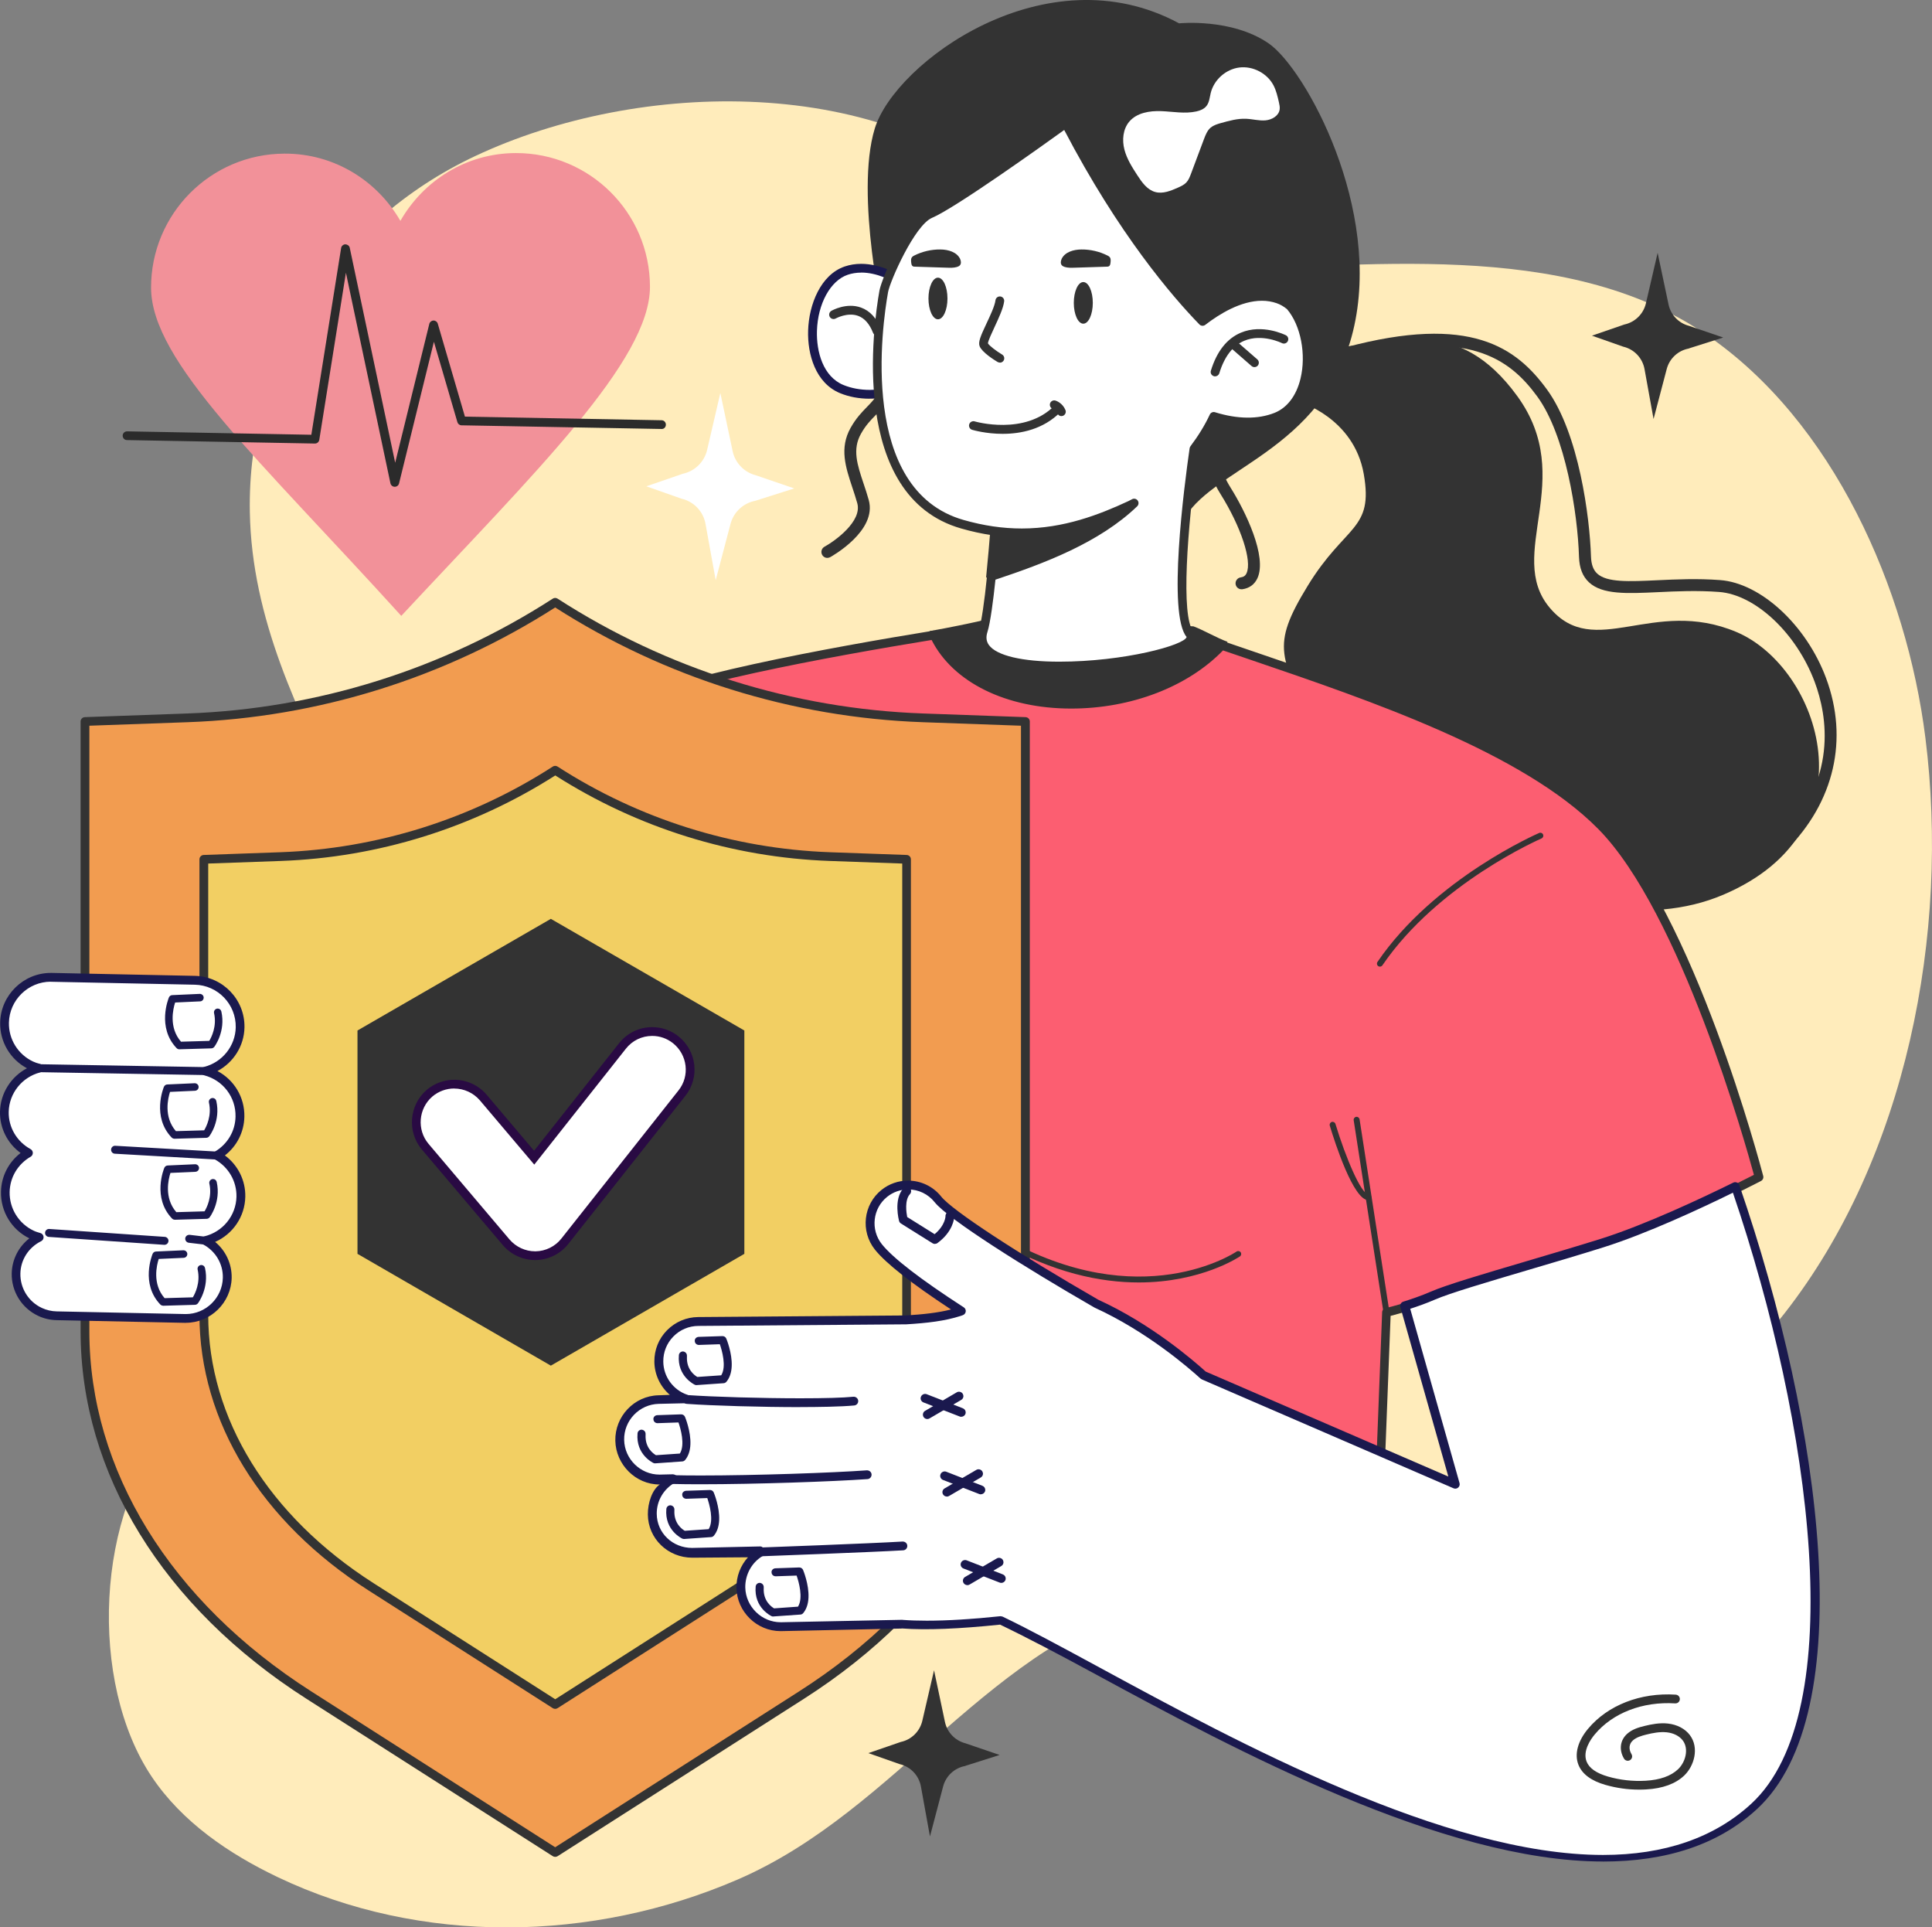 <?xml version="1.0" encoding="UTF-8"?>
<svg id="_레이어_2" data-name="레이어 2" xmlns="http://www.w3.org/2000/svg" viewBox="0 0 374.2 373.22">
  <rect x="0" y="0" width="374.2" height="373.22" fill="#808080" stroke="none"/>
  <defs>
    <style>
      .cls-1 {
        fill: #f2cf63;
      }

      .cls-1, .cls-2, .cls-3, .cls-4, .cls-5, .cls-6, .cls-7, .cls-8, .cls-9, .cls-10 {
        stroke-width: 0px;
      }

      .cls-2 {
        fill: #2b2b2b;
      }

      .cls-3 {
        fill: #333;
      }

      .cls-4 {
        fill: #290a43;
      }

      .cls-5 {
        fill: #fff;
      }

      .cls-6 {
        fill: #f29c50;
      }

      .cls-7 {
        fill: #1a194e;
      }

      .cls-8 {
        fill: #ffecbb;
      }

      .cls-9 {
        fill: #fc5e71;
      }

      .cls-10 {
        fill: #f29199;
      }
    </style>
  </defs>
  <g id="_迹_1" data-name="卵迹_1">
    <g>
      <path class="cls-8" d="m36.19,273.25c-.99.85-1.93,1.76-2.82,2.75-14.96,16.59-16.22,49.83-3.97,68.07,5.86,8.73,14.89,14.89,24.38,19.42,27.74,13.24,61.04,12.58,89.05.49,31.29-13.51,48.68-46.14,82.85-54.63,10.47-2.6,21.39-2.63,32.09-3.96,34.6-4.31,66.48-23.76,87.86-51.06,23.63-30.18,32.05-73.6,27.29-111.46-3.62-28.79-17.76-61.29-42.54-78.14-27.46-18.67-66.43-12.95-97.76-12.35-15.55.3-23.69-2.61-34.56-12.88-26.74-25.28-74.29-24.19-106-9.29-27.02,12.69-44.24,39.12-43.67,69.02.79,41.47,35.92,71.52,34.63,113.4-.46,15.02-6,30.46-16.51,41.39-8.49,8.83-21.26,11.46-30.32,19.26Z"/>
      <g>
        <g>
          <path class="cls-3" d="m160.25,108.04c-.41,0-.8-.21-1.01-.6-.31-.56-.11-1.26.45-1.57,2.1-1.16,7.33-4.94,6.35-8.43-.3-1.06-.63-2.07-.96-3.05-1.3-3.92-2.53-7.62-.33-11.54,1.07-1.9,2.17-3.02,3.13-4.01,1.38-1.42,2.58-2.64,3.68-6.02.2-.6.85-.94,1.46-.74.61.2.94.85.74,1.46-1.27,3.9-2.78,5.43-4.23,6.92-.95.97-1.85,1.89-2.77,3.53-1.71,3.03-.73,5.97.51,9.68.34,1.01.69,2.06.99,3.15,1.67,5.96-7.09,10.86-7.46,11.07-.18.1-.37.14-.56.14Z"/>
          <path class="cls-3" d="m240.46,114.11c-.56,0-1.06-.41-1.14-.99-.09-.63.35-1.22.98-1.31.57-.08.92-.32,1.14-.81,1.1-2.38-1.06-8.96-5.03-15.31-3.02-4.83-2.06-6.95-.24-10.02.99-1.67,2.21-3.74,2.87-7.18.12-.62.71-1.03,1.35-.92.63.12,1.04.72.92,1.35-.73,3.84-2.07,6.1-3.15,7.93-1.52,2.57-2.22,3.74.21,7.62,2.84,4.53,7.12,13.32,5.17,17.51-.55,1.19-1.56,1.93-2.9,2.12-.06,0-.11.01-.17.01Z"/>
          <path class="cls-3" d="m115.95,210.37c-9.64-.72-23.2-14.6-25.5-19.27s30.41,4.83,30.41,4.83l-4.9,14.44Z"/>
          <path class="cls-3" d="m258.28,67.31c11.98-.68,23.99-6.6,35.62,9.43,11.63,16.03-2.42,30.67,6.26,40.95,8.67,10.28,19.97-2.13,36.15,4.69,16.18,6.83,26.98,38.32-2.53,50.88-29.51,12.56-72-17.12-78.9-31.63-6.9-14.51-8.89-16.26-1.59-28.2,7.3-11.93,12.78-10.66,10.85-21.64-1.93-10.99-12.64-14.04-12.64-14.04l6.79-10.44Z"/>
          <path class="cls-3" d="m228.37,4.52s10.18-1.05,17.33,3.87c7.15,4.91,22.13,32.19,16.36,55.75s-28.11,26.52-33.04,37.01l-57.76-38.29s-5.75-25.17-1.83-37.97c3.92-12.8,33.2-34.29,58.94-20.37Z"/>
          <g>
            <path class="cls-9" d="m340.71,227.93s-1.38.72-3.64,1.84c-5.68,2.81-16.93,8.16-25.87,10.96-12.5,3.92-28.16,8.16-32.66,10.13-1.82.79-3.8,1.48-5.51,2.01-2.53.8-4.48,1.26-4.48,1.26l-1.03,26.67-1.4,36.26.58,1.17c-24.63-.54-49.26-3.06-73.89-5.72-25.47-2.75-50.92-5.66-76.39-6.69.85-1.65,1.64-2.95,2.35-3.8l.82-56.87s-9.16-12.28-8.11-21.26c1.05-8.97,5.35-19.93,5.35-19.93,0,0-10.72-.81-18.68-6.34-7.95-5.53-14.66-9.56-14.66-9.56,0,0,26.69-43.25,37.2-50.67,7.4-5.23,40.97-11.29,60.24-14.42,8.04,17.34,41.12,17.61,55.72,1.98,24.62,8.45,57.54,18.8,73.51,34.96,17.36,17.55,30.56,68.02,30.56,68.02Z"/>
            <path class="cls-3" d="m266.71,319.47h-.04c-24.29-1-48.85-3.21-73.96-5.92l-6.02-.75c-23.05-2.5-46.88-5.14-70.32-6.08-.29-.01-.55-.19-.7-.45-.15-.25-.15-.57-.02-.83.84-1.63,1.58-2.86,2.26-3.72l.81-56.29c-1.31-1.81-9.11-13.01-8.1-21.63.87-7.47,3.91-16.14,5.01-19.1-3-.37-11.35-1.77-17.98-6.37-7.84-5.45-14.55-9.49-14.62-9.53-.19-.12-.33-.31-.39-.53-.05-.22-.02-.45.1-.65,1.09-1.77,26.9-43.48,37.43-50.92,7.55-5.34,41.2-11.42,60.59-14.57.38-.06.75.14.91.48,3.68,7.94,13.56,12.88,25.77,12.88,11.38,0,22.05-4.16,28.55-11.12.23-.24.58-.33.9-.22,1.84.63,3.73,1.27,5.65,1.93,23.73,8.08,53.27,18.14,68.19,33.24,17.33,17.51,30.23,66.33,30.78,68.4.1.38-.08.78-.43.97,0,0-1.39.72-3.66,1.85-5.9,2.92-17.12,8.23-25.99,11.01-4.68,1.47-9.73,2.96-14.61,4.4-7.81,2.31-15.2,4.49-17.97,5.7-2.05.89-4.18,1.6-5.6,2.04-1.7.54-3.13.92-3.91,1.12l-2.4,62.07.42.84c.11.14.17.52.17.71,0,.47-.38,1.04-.85,1.04Zm-148.91-14.44c23.05.99,46.44,3.53,69.08,5.99l6.02.65c24.6,2.66,48.65,5.09,72.42,5.68-.04-.1-.05-.21-.05-.32l2.43-62.93c.01-.38.28-.71.65-.79.02,0,1.95-.46,4.42-1.24,1.39-.43,3.45-1.12,5.43-1.98,2.87-1.25,9.95-3.35,18.16-5.77,4.87-1.44,9.91-2.93,14.58-4.39,8.76-2.75,19.89-8.02,25.75-10.91,1.37-.68,2.41-1.21,3.02-1.52-1.62-5.97-14.22-50.87-30.16-66.98-14.64-14.81-43.96-24.8-67.53-32.82-1.75-.59-3.46-1.18-5.14-1.75-6.85,7.06-17.79,11.26-29.41,11.26-12.59,0-22.86-5.07-27.03-13.28-19.33,3.15-52.07,9.09-59.26,14.18-9.51,6.72-32.97,44.01-36.52,49.7,1.96,1.2,7.6,4.71,13.98,9.15,7.67,5.34,18.15,6.18,18.25,6.19.27.02.51.17.65.39.14.23.17.51.07.76-.04.11-4.27,10.96-5.3,19.71-1,8.53,7.86,20.53,7.95,20.65.11.15.17.33.17.52l-.82,56.87c0,.19-.07.38-.2.53-.48.57-1.02,1.4-1.62,2.47Z"/>
          </g>
          <g>
            <path class="cls-3" d="m180.03,122.21c8.32-1.47,14.41-3.06,14.41-3.06l36.73,2.14c2.04.78,4.41,2.19,6.59,3-14.97,17.36-49.48,17.15-57.72-2.08Z"/>
            <path class="cls-3" d="m207.46,136.7c-12.69,0-22.99-5.21-26.88-13.59-.05-.1-.05-.22,0-.33.05-.1.15-.17.26-.19,8.02-1.31,13.65-2.12,13.71-2.13l35.9,1.94s.07.01.1.02c1.99.71,4.06,1.42,6.19,2.16.12.04.21.14.24.26.03.12,0,.25-.09.34-6.73,7.21-17.73,11.51-29.44,11.51Zm-26.01-13.46c3.92,7.86,13.82,12.73,26.01,12.73,11.29,0,21.9-4.05,28.52-10.87-1.92-.66-3.8-1.32-5.61-1.96l-35.77-1.94s-5.38.78-13.14,2.04Z"/>
          </g>
          <g>
            <path class="cls-5" d="m180.92,59.4s-9.15-9.66-17.01-6.99c-7.87,2.68-9.21,19.52-.86,22.95s18.56-2.99,18.56-2.99l-.69-12.97Z"/>
            <path class="cls-7" d="m168.46,77.21s0,0,0,0c-2.07,0-4-.36-5.74-1.07-4.78-1.96-6.34-7.55-6.2-12.12.15-5.03,2.41-10.82,7.1-12.42,1-.34,2.07-.51,3.18-.51,7.33,0,14.42,7.41,14.72,7.72.14.15.22.34.23.54l.69,12.97c.02.31-.14.6-.4.76-.27.17-6.64,4.12-13.59,4.12Zm-1.65-24.42c-.92,0-1.81.14-2.63.42-3.34,1.14-5.79,5.6-5.95,10.86-.12,4,1.16,8.86,5.15,10.49,1.53.62,3.24.94,5.09.94,5.48,0,10.76-2.76,12.27-3.61l-.64-12.13c-1.21-1.2-7.34-6.98-13.28-6.98Z"/>
          </g>
          <path class="cls-3" d="m190.99,111.86c.7-6.87,1.22-14.41,1.22-14.41l33.61-10.07c-5.96,13.87-20.02,19.56-34.83,24.48Z"/>
          <path class="cls-3" d="m216.86,53.82c-.33-.01-.65-.14-.9-.39-.13-.12-2.9-2.7-8.08-1.98-.75.1-1.45-.42-1.55-1.17-.1-.75.42-1.45,1.17-1.55,6.59-.91,10.23,2.59,10.38,2.74.54.53.55,1.4.01,1.94-.28.29-.66.42-1.03.41Z"/>
          <path class="cls-3" d="m186.45,49.71c-.31.1-.66.08-.98-.07-.16-.07-3.63-1.59-8.29.78-.67.34-1.5.08-1.85-.6-.35-.68-.08-1.5.6-1.85,5.93-3.02,10.51-.91,10.71-.82.69.33.98,1.15.65,1.83-.17.36-.49.62-.84.73Z"/>
          <path class="cls-3" d="m249.32,58.67l-2.51,6.81-5.54-.38-5.74-.39s-1.33-1.12-3.61-3.47c3.49-2.69,9.37-6.18,14.62-4.33,1.04.37,1.97.97,2.78,1.76Z"/>
          <g>
            <path class="cls-5" d="m247.16,80.74c-4.05,1.61-8.48,1.01-12.07-.1-1.02,2.19-2.35,4.31-3.84,6.29-.82,5.7-4.3,31.64-.8,35.86,3.94,4.74-43.96,11.47-39.99-.7.48-1.49,1.09-5.8,1.56-10.45,10.46-3.47,20.54-7.34,27.66-14.19-.25.14-.5.27-.74.38-9.86,4.57-19.73,7.36-32.53,3.7-18.73-5.34-17.58-31.92-15.22-45.12.42-2.32,5.22-13.39,9.02-14.99,4.95-2.09,26.22-17.49,26.22-17.49,10.61,20.52,21.15,32.82,26.5,38.33,3.49-2.69,9.37-6.18,14.62-4.33.86.3,1.64.77,2.34,1.36,4.93,5.71,4.6,18.57-2.72,21.47Z"/>
            <path class="cls-3" d="m205.15,129.82c-5.54,0-12.63-.68-14.98-3.92-.85-1.17-1.02-2.54-.52-4.08.43-1.33,1.03-5.36,1.52-10.27.03-.33.26-.61.58-.72,7.49-2.48,15.75-5.47,22.45-10.06-4.74,1.83-10.16,3.29-16.28,3.29-3.86,0-7.71-.56-11.75-1.72-21.79-6.22-17.01-39.48-15.83-46.09.39-2.17,5.19-13.8,9.53-15.63,4.8-2.03,25.84-17.25,26.05-17.4.2-.15.45-.2.69-.14.24.06.44.22.56.44,10.25,19.82,20.39,31.89,25.83,37.59,2.96-2.18,7.17-4.57,11.41-4.57,1.19,0,2.34.19,3.41.57.92.32,1.8.83,2.61,1.51.03.03.07.06.1.09,3.07,3.56,4.31,9.74,3.01,15.04-.94,3.84-3.09,6.59-6.06,7.77-3.39,1.35-7.47,1.39-11.93.13-.92,1.85-2.09,3.74-3.48,5.61-2.2,15.38-3.34,32.1-.96,34.98.46.55.55,1.22.26,1.84-1.49,3.18-15.55,5.73-26.21,5.74Zm-12.35-17.55c-.4,3.88-1,8.42-1.54,10.08-.33,1.01-.24,1.84.28,2.56,1.48,2.04,6.44,3.22,13.61,3.22,12.62,0,24.29-3.21,24.68-4.78-3.71-4.44-.49-29.09.58-36.54.02-.14.08-.28.16-.39,1.55-2.06,2.81-4.12,3.75-6.14.18-.39.61-.58,1.02-.45,4.35,1.35,8.31,1.39,11.51.12,2.44-.97,4.23-3.31,5.03-6.6,1.15-4.7.06-10.35-2.6-13.48-.64-.53-1.32-.92-2.02-1.16-.89-.31-1.84-.47-2.84-.47-4.07,0-8.22,2.54-10.98,4.67-.34.26-.83.23-1.13-.08-5.29-5.44-15.66-17.52-26.19-37.66-3.97,2.86-21.1,15.12-25.59,17.01-3.37,1.42-8.13,12.22-8.52,14.36-1.14,6.35-5.77,38.34,14.62,44.15,3.89,1.11,7.58,1.65,11.29,1.65,8.11,0,14.99-2.68,20.65-5.31.22-.1.45-.22.68-.35.37-.21.84-.11,1.1.24.25.34.21.82-.09,1.12-7.34,7.06-17.97,11.05-27.46,14.21Z"/>
          </g>
          <path class="cls-3" d="m268.54,254.71c-.28,0-.53-.2-.57-.49l-5.78-37.29c-.05-.32.17-.61.48-.66.31-.05.61.17.66.48l5.78,37.29c.05.32-.17.61-.48.66-.03,0-.06,0-.09,0Z"/>
          <path class="cls-3" d="m265.01,232.4h0c-2.86-.01-6.43-11.04-7.45-14.42-.09-.3.08-.63.38-.72.31-.09.63.08.72.39,1.98,6.53,4.98,13.59,6.36,13.6.32,0,.57.26.57.58s-.26.57-.58.57Z"/>
          <path class="cls-3" d="m267.26,187.18c-.11,0-.23-.03-.32-.1-.26-.18-.33-.54-.15-.8,11.03-16.19,31.12-24.89,31.32-24.98.3-.13.63,0,.76.3.13.3-.01.63-.3.76-.2.09-19.98,8.67-30.82,24.57-.11.16-.29.25-.48.25Z"/>
          <path class="cls-3" d="m116.82,204.55c-.06,0-.13,0-.19-.03-.3-.1-.46-.43-.36-.73,2.65-7.74,3.71-16.32,3.72-16.41.04-.32.34-.53.64-.5.32.04.54.32.5.64-.01.09-1.08,8.79-3.78,16.64-.08.24-.31.39-.55.39Z"/>
          <path class="cls-3" d="m124.08,156.11h0c-.32,0-.58-.26-.57-.58.01-2.08-3.74-10.88-5.19-14.09-.13-.29,0-.63.29-.76.29-.14.63,0,.76.29.54,1.21,5.31,11.86,5.29,14.57,0,.32-.26.57-.58.57Z"/>
          <path class="cls-3" d="m220.57,248.34c-7.39,0-16.55-1.84-26.91-7.76-.28-.16-.37-.51-.22-.79.16-.28.51-.37.79-.21,26.73,15.26,45.09,2.9,45.27,2.78.26-.18.62-.12.8.14.18.26.12.62-.15.8-.12.08-7.48,5.04-19.59,5.04Z"/>
          <path class="cls-3" d="m345.15,164.94c-.29,0-.59-.11-.81-.34-.45-.45-.45-1.18,0-1.63,11.82-11.87,9.55-24.45,7.15-30.89-3.51-9.43-11.48-16.93-18.53-17.45-4.27-.32-8.3-.13-11.86.04-6,.28-10.74.5-13.33-1.9-1.24-1.15-1.87-2.76-1.94-4.94-.25-8.37-2.61-23.56-8.08-31.04-5.42-7.42-13.6-13.43-36.57-7.28-.61.16-1.25-.2-1.41-.82-.16-.62.2-1.25.82-1.42,24.31-6.51,33.12.07,39.03,8.15,6.23,8.53,8.3,24.88,8.53,32.34.05,1.52.44,2.61,1.2,3.31,1.89,1.75,6.2,1.55,11.66,1.29,3.62-.17,7.73-.36,12.14-.03,7.89.58,16.71,8.73,20.52,18.95,4.42,11.84,1.62,23.99-7.67,33.33-.23.23-.52.34-.82.34Z"/>
          <path class="cls-3" d="m211.66,58.65c0-2.23-.82-4.03-1.84-4.03s-1.84,1.81-1.84,4.03.82,4.03,1.84,4.03,1.84-1.81,1.84-4.03Z"/>
          <path class="cls-3" d="m183.51,57.8c0-2.23-.82-4.03-1.84-4.03s-1.84,1.81-1.84,4.03.82,4.03,1.84,4.03,1.84-1.81,1.84-4.03Z"/>
          <path class="cls-3" d="m194.2,84.01c-3.23,0-5.7-.72-5.91-.78-.45-.13-.7-.61-.57-1.06.14-.45.61-.7,1.06-.57.1.03,9.7,2.81,15.48-3.07.33-.33.87-.34,1.2-.01.33.33.34.87.01,1.2-3.38,3.45-7.77,4.29-11.27,4.29Z"/>
          <path class="cls-3" d="m205.59,80.58c-.33,0-.65-.2-.79-.53-.26-.64-.86-.85-.88-.86-.44-.15-.68-.63-.54-1.07.14-.44.61-.68,1.05-.55.14.04,1.37.46,1.93,1.83.18.43-.03.93-.46,1.11-.11.04-.22.06-.32.06Z"/>
          <path class="cls-5" d="m234.5,24.7c-.67.57-1,1.42-1.31,2.24-.84,2.23-1.67,4.47-2.51,6.7-.23.6-.46,1.22-.9,1.69-.44.47-1.04.74-1.62,1-1.4.62-2.94,1.26-4.41.85-1.54-.42-2.56-1.85-3.43-3.19-1.03-1.58-2.07-3.21-2.54-5.03-.47-1.83-.29-3.92.92-5.38,1.45-1.74,3.96-2.15,6.23-2.06s4.56.55,6.78.06c.74-.16,1.49-.46,1.96-1.05.56-.7.62-1.66.83-2.53.63-2.56,2.94-4.61,5.56-4.93,2.61-.32,5.36,1.11,6.59,3.44.54,1.03.8,2.18,1.06,3.31.1.46.21.93.14,1.39-.18,1.24-1.52,2-2.77,2.1s-2.49-.26-3.74-.31c-1.64-.07-3.25.38-4.83.82-.7.2-1.43.41-1.99.88Z"/>
          <path class="cls-3" d="m193.65,70.21c-.15,0-.3-.04-.44-.12-.69-.41-2.98-1.86-3.46-3.02-.34-.82.19-2.02,1.32-4.43.75-1.59,1.6-3.4,1.74-4.5.06-.47.49-.79.95-.73.47.06.79.49.73.95-.18,1.37-1.05,3.22-1.88,5.01-.52,1.12-1.23,2.63-1.26,3.12.27.47,1.63,1.5,2.75,2.17.4.24.53.76.29,1.16-.16.26-.44.41-.73.41Z"/>
          <path class="cls-3" d="m205.62,50.15c-.18.39-.24.89.03,1.21.15.18.37.27.59.34.6.18,1.25.16,1.88.14,2.09-.07,4.18-.13,6.26-.2.14,0,.29-.01.41-.08.21-.13.26-.39.29-.63.06-.41.1-.89-.19-1.19-.1-.11-.24-.18-.37-.25-1.57-.79-3.32-1.2-5.08-1.18-1.5.01-3.2.49-3.83,1.85Z"/>
          <path class="cls-3" d="m185.96,50.15c.18.39.24.89-.03,1.21-.15.18-.37.27-.59.34-.6.18-1.25.16-1.88.14-2.09-.07-4.18-.13-6.26-.2-.14,0-.29-.01-.41-.08-.21-.13-.26-.39-.29-.63-.06-.41-.1-.89.19-1.19.1-.11.24-.18.37-.25,1.57-.79,3.32-1.2,5.08-1.18,1.5.01,3.2.49,3.83,1.85Z"/>
          <path class="cls-3" d="m235.34,72.88c-.08,0-.17-.01-.25-.04-.45-.14-.7-.61-.56-1.06,1.15-3.74,3.1-6.21,5.79-7.35,4.18-1.77,8.55.4,8.74.49.42.21.58.72.37,1.14-.21.42-.72.59-1.14.38-.04-.02-3.87-1.91-7.32-.44-2.2.94-3.82,3.05-4.81,6.28-.11.36-.45.6-.81.6Z"/>
          <path class="cls-3" d="m242.97,71.09c-.2,0-.4-.07-.56-.21l-3.73-3.25c-.35-.31-.39-.84-.08-1.2.31-.35.84-.39,1.2-.08l3.73,3.25c.35.31.39.84.08,1.2-.17.19-.4.29-.64.29Z"/>
          <path class="cls-3" d="m169.89,65c-.34,0-.66-.21-.79-.54-.68-1.74-1.66-2.85-2.91-3.3-2.06-.74-4.29.5-4.32.51-.41.23-.93.09-1.16-.32-.23-.41-.09-.92.32-1.16.12-.07,2.91-1.64,5.71-.64,1.75.62,3.07,2.06,3.94,4.29.17.44-.05.93-.48,1.1-.1.04-.21.06-.31.06Z"/>
        </g>
        <g>
          <g>
            <path class="cls-6" d="m107.53,116.62h0s0,0,0,0c-21.29,13.74-45.9,21.47-71.23,22.38l-19.85.71v118.06c0,27.14,15.86,52.9,43.37,70.48l47.7,30.47,47.7-30.47c27.51-17.57,43.37-43.34,43.37-70.48v-118.06l-19.85-.71c-25.32-.9-49.93-8.64-71.23-22.38Z"/>
            <path class="cls-3" d="m107.53,359.57c-.16,0-.32-.04-.46-.13l-47.7-30.47c-27.81-17.76-43.76-43.71-43.76-71.19v-118.06c0-.46.36-.83.82-.85l19.85-.71c25.16-.9,49.64-8.59,70.79-22.24.28-.18.64-.18.92,0,21.15,13.65,45.63,21.35,70.8,22.24l19.85.71c.46.02.82.39.82.85v118.06c0,27.48-15.95,53.43-43.76,71.19l-47.7,30.47c-.14.09-.3.13-.46.13ZM17.31,140.53v117.24c0,26.89,15.66,52.32,42.98,69.76l47.24,30.18,47.24-30.18c27.31-17.45,42.98-42.87,42.98-69.76v-117.24l-19.03-.68c-25.28-.9-49.89-8.58-71.19-22.22-21.31,13.63-45.91,21.32-71.19,22.22l-19.03.68Z"/>
          </g>
          <g>
            <path class="cls-1" d="m107.53,149.15h0c-15.91,10.27-34.3,16.05-53.22,16.72l-14.83.53v88.22c0,20.28,11.85,39.53,32.41,52.67l35.64,22.77,35.64-22.77c20.56-13.13,32.41-32.39,32.41-52.67v-88.22l-14.83-.53c-18.92-.68-37.31-6.45-53.22-16.72Z"/>
            <path class="cls-3" d="m107.53,330.91c-.16,0-.32-.04-.46-.13l-35.64-22.77c-20.85-13.31-32.8-32.77-32.8-53.38v-88.22c0-.46.36-.83.82-.85l14.83-.53c18.76-.67,37.02-6.41,52.79-16.59.28-.18.64-.18.92,0,15.78,10.18,34.03,15.92,52.79,16.59l14.83.53c.46.02.82.39.82.85v88.22c0,20.61-11.96,40.07-32.8,53.38l-35.64,22.77c-.14.09-.3.13-.46.13ZM40.33,167.22v87.4c0,20.02,11.67,38.95,32.02,51.95l35.19,22.48,35.19-22.48c20.35-13,32.02-31.93,32.02-51.95v-87.4l-14.01-.5c-18.89-.67-37.27-6.4-53.19-16.56-15.93,10.16-34.31,15.89-53.19,16.56l-14.01.5Z"/>
          </g>
        </g>
        <g>
          <g>
            <path class="cls-5" d="m10.01,189.26l27.72.57c4.95.11,8.87,4.19,8.77,9.14-.08,4.1-2.93,7.47-6.72,8.45,3.92,1.02,6.78,4.6,6.7,8.83-.07,3.24-1.86,6.01-4.46,7.53,2.81,1.56,4.71,4.55,4.64,7.99-.09,4.16-3.01,7.56-6.88,8.49,2.57,1.38,4.3,4.09,4.24,7.21-.09,4.43-3.76,7.95-8.19,7.86l-24.85-.51c-1.15-.02-2.24-.29-3.22-.75-2.79-1.3-4.7-4.16-4.64-7.45.06-3.1,1.89-5.72,4.49-7-.48-.13-.96-.28-1.4-.49-3.12-1.45-5.25-4.65-5.17-8.31.07-3.25,1.87-6.03,4.49-7.54-2.82-1.56-4.74-4.53-4.67-7.97.08-4.1,2.93-7.46,6.72-8.44-.52-.14-1.04-.3-1.52-.53-3.12-1.45-5.25-4.65-5.17-8.3.1-4.94,4.19-8.87,9.14-8.77Z"/>
            <path class="cls-7" d="m35.99,256.16h-.18s-24.85-.52-24.85-.52c-1.24-.03-2.44-.3-3.56-.83-3.19-1.49-5.2-4.72-5.13-8.23.06-2.69,1.33-5.16,3.42-6.78-3.43-1.67-5.58-5.19-5.5-9.02.06-2.98,1.46-5.71,3.8-7.51C1.43,221.4-.06,218.44,0,215.28c.07-3.57,2.13-6.78,5.22-8.42-3.25-1.73-5.27-5.15-5.19-8.86.11-5.29,4.51-9.6,9.8-9.6h.2s27.72.57,27.72.57c5.4.12,9.71,4.6,9.6,10-.07,3.58-2.14,6.79-5.23,8.43,3.22,1.7,5.29,5.08,5.21,8.85-.06,2.97-1.45,5.69-3.77,7.49,2.53,1.88,4.02,4.85,3.95,8.02-.08,3.83-2.4,7.21-5.84,8.73,2.06,1.71,3.25,4.25,3.2,6.97-.1,4.79-4.08,8.69-8.87,8.69Zm-26.16-66.06c-4.38,0-8.01,3.56-8.1,7.94-.07,3.21,1.77,6.16,4.68,7.52.38.18.82.33,1.37.47.37.1.64.44.63.82,0,.39-.26.72-.64.82-3.51.91-6.01,4.05-6.08,7.64-.06,2.98,1.56,5.74,4.23,7.21.27.15.44.43.44.73,0,.31-.16.59-.42.74-2.49,1.44-4.01,3.99-4.07,6.82-.07,3.21,1.77,6.16,4.68,7.52.4.19.85.32,1.27.44.34.09.59.39.62.74.03.35-.15.68-.47.84-2.43,1.2-3.97,3.6-4.02,6.26-.06,2.84,1.57,5.46,4.15,6.66.91.42,1.87.65,2.88.67l25,.52c3.88,0,7.1-3.15,7.18-7.03.06-2.68-1.4-5.15-3.79-6.44-.31-.17-.48-.51-.44-.86.05-.35.3-.63.64-.72,3.59-.86,6.15-4.02,6.23-7.68.06-2.99-1.55-5.76-4.2-7.23-.27-.15-.43-.43-.44-.73,0-.31.16-.59.42-.74,2.47-1.44,3.99-3.99,4.04-6.81.08-3.75-2.42-7.04-6.06-7.99-.37-.1-.64-.44-.63-.82,0-.39.26-.72.64-.82,3.51-.91,6.01-4.05,6.09-7.64.09-4.47-3.47-8.18-7.94-8.27l-27.89-.57Z"/>
          </g>
          <g>
            <path class="cls-7" d="m39.88,207.74c.14-.04.25-.17.25-.33,0-.19-.15-.35-.34-.35l-32.21-.56c-.19,0-.35.15-.35.34,0,.19.15.35.34.35l32.21.56s.07,0,.1-.01Z"/>
            <path class="cls-7" d="m39.78,208.18h-.02l-32.21-.56c-.42,0-.76-.36-.76-.78.01-.42.36-.76.77-.76l32.23.56c.42,0,.76.36.76.78,0,.35-.23.64-.56.73-.06.02-.14.03-.21.03Zm0-.85v.42s0-.42,0-.42h0Z"/>
          </g>
          <g>
            <path class="cls-7" d="m42.11,224.1c.14-.04.24-.16.25-.31.01-.19-.13-.35-.33-.37l-19.73-1.13c-.19-.01-.35.14-.36.32-.01.19.13.35.33.37l19.73,1.13s.08,0,.12-.01Z"/>
            <path class="cls-7" d="m42.01,224.54h-.04s-19.73-1.13-19.73-1.13c-.21-.01-.4-.1-.53-.26-.14-.15-.21-.35-.19-.56.03-.41.36-.72.76-.72l19.78,1.13c.43.03.75.39.73.82-.02.32-.24.6-.55.69-.07.02-.14.03-.22.03Z"/>
          </g>
          <g>
            <path class="cls-7" d="m31.95,240.62c.13-.04.24-.16.25-.31.01-.19-.13-.36-.32-.37l-22.36-1.52c-.19-.02-.36.13-.37.32-.01.19.13.36.32.37l22.36,1.52s.08,0,.12-.01Z"/>
            <path class="cls-7" d="m31.86,241.05h-.08s-22.33-1.53-22.33-1.53c-.2-.01-.39-.11-.53-.26-.14-.16-.2-.35-.19-.56.02-.4.36-.72.76-.72l22.42,1.53c.2.01.39.11.53.26.14.16.2.35.19.56-.02.32-.24.6-.55.69-.07.02-.14.03-.21.03Z"/>
          </g>
          <g>
            <path class="cls-7" d="m39.87,240.58c.13-.04.23-.15.25-.29.02-.19-.11-.36-.3-.38l-3.13-.36c-.19-.02-.36.11-.38.3-.02.19.11.36.3.38l3.13.36s.09,0,.14-.01Z"/>
            <path class="cls-7" d="m39.78,241.02h-.09s-3.13-.37-3.13-.37c-.42-.05-.72-.44-.68-.85.04-.39.37-.68.77-.68h.09s3.13.37,3.13.37c.42.05.72.44.68.85-.03.31-.25.56-.55.65-.07.02-.14.03-.22.03Z"/>
          </g>
          <g>
            <path class="cls-7" d="m34.65,202.76s.06,0,.09,0l6.18-.18c.09,0,.18-.05.23-.12.09-.11,2.11-2.85,1.29-6.5-.04-.16-.21-.26-.36-.23-.17.04-.27.2-.23.36.67,2.96-.74,5.33-1.1,5.88l-5.89.18c-2.97-3.2-1.6-7.52-1.26-8.44l5.13-.23c.17,0,.3-.15.29-.32,0-.17-.15-.3-.32-.29l-5.32.24c-.12,0-.22.07-.27.18-.02.06-2.32,5.49,1.41,9.38.04.04.09.07.14.08Z"/>
            <path class="cls-7" d="m34.73,203.19l-.18-.02c-.12-.03-.24-.1-.33-.19-3.87-4.02-1.6-9.6-1.5-9.84.12-.27.37-.44.65-.44l5.32-.24h0c.42,0,.74.31.76.7,0,.19-.06.38-.19.52-.13.14-.31.23-.51.23l-4.83.22c-.39,1.2-1.28,4.83,1.14,7.59l5.47-.16c.43-.71,1.5-2.82.93-5.37-.09-.39.16-.78.55-.87l.15-.02c.34,0,.63.23.71.56.88,3.9-1.34,6.83-1.37,6.86-.13.17-.34.28-.56.29l-6.2.18Z"/>
          </g>
          <g>
            <path class="cls-7" d="m33.68,220.07s.06,0,.09,0l6.18-.18c.09,0,.18-.05.23-.12.09-.11,2.11-2.85,1.29-6.5-.04-.16-.21-.26-.36-.23-.17.04-.27.2-.23.36.67,2.96-.74,5.33-1.1,5.88l-5.89.18c-2.97-3.2-1.6-7.52-1.26-8.44l5.13-.23c.17,0,.3-.15.29-.32,0-.17-.15-.3-.32-.29l-5.32.24c-.12,0-.22.07-.27.18-.02.06-2.32,5.49,1.41,9.38.04.04.09.07.14.08Z"/>
            <path class="cls-7" d="m33.78,220.5h0s-.12,0-.21-.03c-.11-.03-.23-.1-.32-.19-3.86-4.01-1.6-9.6-1.5-9.83.12-.27.37-.44.64-.45l5.32-.24h0c.42,0,.74.31.76.7,0,.19-.06.38-.19.52-.13.14-.31.23-.51.24l-4.84.22c-.39,1.2-1.28,4.83,1.14,7.6l5.47-.16c.43-.71,1.5-2.82.93-5.37-.09-.39.16-.78.55-.87l.16-.02c.34,0,.63.23.71.56.88,3.88-1.27,6.74-1.37,6.86-.13.17-.34.28-.56.29l-6.19.18Z"/>
          </g>
          <g>
            <path class="cls-7" d="m33.76,235.76s.06,0,.09,0l6.18-.18c.09,0,.18-.05.23-.12.09-.11,2.11-2.85,1.29-6.5-.04-.16-.21-.26-.36-.23-.17.04-.27.2-.23.36.67,2.96-.74,5.33-1.1,5.88l-5.89.17c-2.97-3.2-1.6-7.52-1.27-8.44l5.13-.23c.17,0,.3-.15.29-.32,0-.17-.15-.3-.32-.29l-5.32.24c-.12,0-.22.07-.27.18-.02.06-2.33,5.49,1.41,9.38.04.04.09.07.14.08Z"/>
            <path class="cls-7" d="m33.85,236.19h0s-.12,0-.2-.03c-.12-.03-.23-.1-.32-.19-3.87-4.03-1.6-9.6-1.5-9.84.12-.26.37-.43.64-.44l5.32-.24h0c.42,0,.74.31.76.7,0,.19-.06.38-.19.52-.13.14-.31.23-.51.24l-4.84.22c-.39,1.2-1.28,4.83,1.14,7.6l5.47-.16c.43-.71,1.5-2.83.93-5.37-.09-.39.16-.78.55-.87l.16-.02c.34,0,.63.23.71.56.88,3.89-1.34,6.83-1.37,6.86-.13.17-.34.28-.56.29l-6.19.18Z"/>
          </g>
          <g>
            <path class="cls-7" d="m31.5,252.41s.06,0,.09,0l6.18-.18c.09,0,.18-.05.23-.12.09-.11,2.11-2.85,1.29-6.5-.04-.16-.21-.26-.36-.23-.17.04-.27.2-.23.36.67,2.96-.74,5.33-1.1,5.88l-5.89.18c-2.97-3.2-1.6-7.52-1.27-8.44l5.13-.23c.17,0,.3-.15.29-.32,0-.17-.15-.3-.32-.29l-5.32.24c-.12,0-.22.07-.27.18-.02.06-2.33,5.49,1.41,9.38.04.04.09.07.14.08Z"/>
            <path class="cls-7" d="m31.58,252.84l-.19-.03c-.12-.03-.23-.1-.33-.19-3.87-4.02-1.59-9.6-1.5-9.83.11-.26.37-.43.64-.44l5.32-.24h0c.42,0,.74.31.76.7,0,.19-.06.38-.19.52-.13.14-.31.23-.51.24l-4.84.22c-.39,1.2-1.28,4.83,1.14,7.59l5.47-.16c.43-.71,1.5-2.82.93-5.37-.09-.39.16-.78.55-.87l.16-.02c.34,0,.63.23.71.56.88,3.89-1.34,6.83-1.37,6.86-.13.17-.34.28-.56.29l-6.2.18Z"/>
          </g>
        </g>
        <g>
          <path class="cls-3" d="m69.24,199.55l37.45-21.62,37.48,21.62v43.25l-37.48,21.65-37.45-21.65v-43.25Z"/>
          <g>
            <path class="cls-5" d="m103.66,243.16c-2.15,0-4.21-.94-5.62-2.59l-15.68-18.51c-2.62-3.09-2.24-7.74.85-10.39,3.12-2.62,7.74-2.24,10.39.85l9.86,11.65,17.09-21.62c2.53-3.21,7.15-3.74,10.33-1.21,3.18,2.53,3.74,7.15,1.21,10.33l-22.68,28.69c-1.35,1.74-3.44,2.77-5.65,2.8h-.09Z"/>
            <path class="cls-4" d="m103.75,244h-.09c-2.41,0-4.69-1.05-6.26-2.88l-15.68-18.51c-2.91-3.44-2.49-8.63.95-11.58,1.49-1.25,3.38-1.94,5.31-1.94,2.41,0,4.7,1.05,6.27,2.89l9.19,10.86,16.45-20.81c1.57-1.99,3.91-3.13,6.43-3.13,1.86,0,3.62.62,5.09,1.78,3.55,2.83,4.15,7.99,1.34,11.52l-22.68,28.68c-1.5,1.92-3.85,3.09-6.3,3.12h0Zm-15.78-33.22c-1.54,0-3.03.55-4.21,1.54-2.72,2.33-3.06,6.46-.75,9.19l15.68,18.51c1.25,1.45,3.06,2.29,4.97,2.29h.08c1.94-.03,3.8-.95,4.99-2.47l22.69-28.69c2.23-2.8,1.75-6.89-1.07-9.14-1.16-.92-2.55-1.41-4.03-1.41-2,0-3.86.9-5.1,2.48l-17.74,22.44-10.53-12.44c-1.25-1.45-3.06-2.29-4.98-2.29Z"/>
          </g>
        </g>
        <g>
          <g>
            <path class="cls-5" d="m336.12,229.77c-5.68,2.81-16.93,8.16-25.87,10.96-12.5,3.92-28.16,8.16-32.66,10.13-1.82.79-3.8,1.48-5.51,2.01l9.77,34.54-15.28-6.61-33.47-14.47c-2.46-2.25-10.57-9.25-20.76-13.9-14.02-8.08-28.22-17.1-30.66-20.17-2.54-3.19-7.18-3.71-10.37-1.17-3.18,2.54-3.71,7.18-1.17,10.37,2.53,3.17,8.91,7.78,16.08,12.42-.13.05-.25.09-.39.14-2.98.96-6.18,1.33-10.33,1.59l-40.24.31c-4.25.03-7.69,3.51-7.64,7.76.03,3.35,2.19,6.18,5.19,7.21l-5.24.12c-4.25.1-7.61,3.67-7.52,7.87.1,4.25,3.62,7.62,7.87,7.52l2.44-.05c-2.41,1.32-4.04,3.88-4.01,6.82.03,4.25,3.51,7.67,7.76,7.64l13.17-.1c-2.3,1.36-3.83,3.88-3.77,6.79.09,4.25,3.61,7.63,7.86,7.54l23.32-.49s.05.01.08.01c5.37.4,12.22.01,19.1-.71,31.02,14.84,110.98,68.27,145.9,36.06,19.7-18.16,12.17-74.15-3.64-120.13Z"/>
            <path class="cls-7" d="m310.47,360.47h0c-31.02,0-71.44-21.7-98.18-36.21-7.26-3.94-13.54-7.24-18.59-9.66-7.8.81-14.23,1.1-19.01.74-.02,0-.05.02-.08.02l-23.42.5c-4.62,0-8.45-3.75-8.55-8.36-.04-2.23.78-4.34,2.23-5.94l-10.77.08c-4.74,0-8.58-3.69-8.62-8.37-.02-2.23.83-4.81,2.31-5.81h-.07c-4.61,0-8.44-3.86-8.54-8.47-.1-4.71,3.65-8.69,8.35-8.8l2.21-.08c-1.84-1.58-2.98-3.92-3-6.44-.02-2.28.84-4.43,2.44-6.06,1.61-1.63,3.75-2.55,6.04-2.57l40.24-.31c3.32-.21,6.15-.5,8.74-1.16-7.66-5.03-12.62-8.93-14.75-11.6-2.82-3.55-2.24-8.74,1.3-11.56,1.47-1.17,3.24-1.79,5.12-1.79,2.52,0,4.87,1.13,6.44,3.1,2.12,2.66,14.63,10.87,30.42,19.97,10.14,4.62,18.36,11.7,20.8,13.91l46.99,20.32-9.29-32.82c-.13-.44.13-.91.57-1.04,1.38-.43,3.45-1.12,5.42-1.98,2.87-1.25,9.95-3.35,18.16-5.77,4.87-1.44,9.91-2.93,14.58-4.39,8.76-2.75,19.89-8.02,25.75-10.91.22-.11.47-.12.7-.02.23.09.4.28.48.51,16.14,46.93,23.45,102.34,3.41,120.82-7.46,6.88-17.51,10.16-29.87,10.16Zm-116.61-47.48c.13,0,.25.03.37.08,5.12,2.45,11.49,5.91,18.88,9.91,26.59,14.42,66.78,36.21,97.37,36.22,11.91,0,21.58-3.34,28.72-9.92,19.24-17.74,11.68-73.57-3.56-118.32-6.08,2.99-16.67,7.93-25.12,10.59-4.68,1.47-9.73,2.96-14.61,4.4-7.81,2.31-15.19,4.49-17.96,5.7-1.7.74-3.45,1.35-4.81,1.79l9.55,33.75c.09.32-.01.65-.26.87-.25.22-.6.27-.9.14l-48.76-21.09c-.09-.04-.17-.09-.24-.15-2.26-2.06-10.4-9.13-20.54-13.75-13.56-7.81-28.35-17.12-30.97-20.42-1.25-1.56-3.11-2.46-5.11-2.46-1.49,0-2.9.49-4.07,1.42-2.81,2.24-3.28,6.36-1.04,9.18,2.16,2.7,7.5,6.82,15.87,12.23.27.17.42.49.38.81-.04.32-.25.59-.55.7-.14.05-.27.1-.42.15-3.11,1-6.47,1.38-10.54,1.63l-40.28.31c-1.84.01-3.56.74-4.84,2.05-1.28,1.3-1.97,3.03-1.95,4.85.02,2.89,1.88,5.47,4.62,6.42.39.13.62.53.56.93-.06.41-.41.71-.82.72l-5.24.12c-3.77.09-6.78,3.23-6.7,7,.08,3.69,3.15,6.7,6.85,6.7l2.6-.06c.38.02.74.25.84.63.1.38-.07.78-.41.96-2.23,1.22-3.59,3.54-3.57,6.06.03,3.75,3.1,6.61,6.85,6.61l13.23-.29h0c.38,0,.72.44.82.81.1.37-.06.86-.39,1.05-2.12,1.25-3.4,3.61-3.36,6.09.08,3.7,3.15,6.73,6.85,6.73h.15s23.32-.47,23.32-.47c.04,0,.08,0,.12,0,.02,0,.08.01.11.02,1.34.1,2.91.15,4.6.15,3.99,0,8.8-.29,14.28-.87.03,0,.06,0,.09,0Z"/>
          </g>
          <g>
            <path class="cls-7" d="m165.81,271.34c0,.21-.17.39-.39.41-5.99.59-24.58.23-32.39-.32-.23-.02-.41-.21-.4-.45h0c.02-.25.22-.43.46-.41,7.78.55,26.29.91,32.24.32.24-.02.44.15.47.38,0,.02,0,.04,0,.06Z"/>
            <path class="cls-7" d="m155,272.48c-7.5,0-16.95-.27-22-.63-.46-.03-.81-.42-.79-.89.03-.47.41-.82.85-.82,5.09.36,14.5.63,21.96.63,4.73,0,8.28-.1,10.27-.3.5-.03.89.33.93.76v.13c-.01.41-.34.76-.77.8-2.57.25-7.11.31-10.46.31Zm-21.94-1.48c5.03.36,14.46.63,21.94.63,4.78,0,8.37-.11,10.38-.3-2.54.25-7.03.3-10.35.3-7.48,0-16.92-.27-21.96-.63Z"/>
          </g>
          <g>
            <path class="cls-7" d="m168.4,285.59c0,.22-.18.39-.4.41-7.82.55-27.12,1.19-37.76.94-.24,0-.42-.2-.42-.44h0c0-.24.2-.42.44-.42,10.62.25,29.88-.39,37.68-.94.23-.02.44.16.46.4,0,0,0,.03,0,.05Z"/>
            <path class="cls-7" d="m135.68,287.42c-2.04,0-3.87-.02-5.45-.06-.23,0-.44-.1-.6-.26-.16-.16-.24-.38-.24-.61.02-.48.39-.83.85-.83,1.59.04,3.41.06,5.43.06,10.71,0,25.59-.52,32.24-1h0c.5,0,.87.35.9.79v.09c-.02.44-.36.79-.79.82-6.67.47-21.6,1-32.35,1Zm-5.43-.91c1.57.04,3.4.06,5.43.06,10.73,0,25.63-.53,32.29-1-6.66.47-21.57.99-32.3.99-2.03,0-3.85-.02-5.43-.06Z"/>
          </g>
          <g>
            <path class="cls-7" d="m175.3,299.37c0,.22-.18.4-.4.41-6.16.37-27.46,1.15-27.68,1.16-.24,0-.43-.18-.44-.41-.03-.23.18-.43.41-.44.21,0,21.51-.79,27.66-1.16.23-.01.44.17.45.4,0,.02,0,.03,0,.04Z"/>
            <path class="cls-7" d="m147.21,301.37c-.46,0-.83-.36-.85-.82-.03-.18.04-.4.19-.57.16-.19.39-.3.63-.31.2,0,21.5-.79,27.65-1.16h0c.5,0,.87.35.9.8v.02s0,.07,0,.07c-.02.44-.36.79-.8.81-6.18.37-27.49,1.15-27.69,1.16h-.03Zm27.67-2.01c-6.16.36-27.47,1.15-27.67,1.16v.43s0-.42,0-.42c.2,0,21.49-.79,27.67-1.16Z"/>
          </g>
          <g>
            <path class="cls-7" d="m186.62,273.53s-.01.09-.03.14c-.08.22-.33.33-.55.24l-7.02-2.73c-.22-.09-.33-.34-.24-.55.08-.22.33-.33.55-.24l7.02,2.73c.18.07.28.24.27.42Z"/>
            <path class="cls-7" d="m186.19,274.36c-.11,0-.21-.02-.31-.06l-7.02-2.73c-.22-.08-.38-.25-.48-.46-.09-.21-.09-.44,0-.65.16-.42.68-.65,1.1-.48l7.02,2.73c.34.13.56.47.54.83,0,.1-.03.19-.06.28-.12.31-.44.53-.79.53Zm-7.02-3.58l7.02,2.74v.43s0-.42,0-.42c0,0,0,0,0,0l-7.02-2.74Z"/>
          </g>
          <g>
            <path class="cls-7" d="m186.19,270.37c0,.14-.08.27-.21.35l-6.15,3.59c-.2.12-.47.05-.58-.15-.12-.2-.05-.47.15-.58l6.15-3.59c.2-.12.47-.05.58.15.04.07.06.15.06.23Z"/>
            <path class="cls-7" d="m179.61,274.79c-.3,0-.59-.16-.74-.42-.11-.19-.15-.43-.09-.65.06-.22.2-.41.4-.52l6.14-3.59c.38-.23.94-.09,1.16.31.08.13.12.3.12.46-.01.29-.17.56-.42.7l-6.15,3.59c-.13.08-.28.12-.43.12Zm6.15-4.44l-6.15,3.58v.43s0-.42,0-.42c0,0,0,0,0,0l6.15-3.59Z"/>
          </g>
          <g>
            <path class="cls-7" d="m190.4,288.53s-.01.09-.03.14c-.08.22-.33.33-.55.24l-7.02-2.73c-.22-.08-.33-.33-.24-.55.08-.22.33-.33.55-.24l7.02,2.73c.18.07.28.24.27.42Z"/>
            <path class="cls-7" d="m189.97,289.37c-.11,0-.21-.02-.31-.06l-7.02-2.73c-.21-.08-.38-.25-.47-.46-.09-.21-.09-.44,0-.65.16-.42.68-.65,1.1-.48l7.02,2.73c.34.13.56.47.54.83,0,.1-.02.19-.06.28-.12.31-.44.53-.79.53Zm-7.02-3.58l7.02,2.74v.43s0-.42,0-.42c0,0,0,0,0,0l-7.02-2.73Z"/>
          </g>
          <g>
            <path class="cls-7" d="m189.96,285.37c0,.14-.08.27-.21.35l-6.15,3.59c-.2.12-.47.05-.58-.15-.12-.2-.05-.46.15-.58l6.15-3.59c.2-.12.47-.05.58.15.04.07.06.15.06.23Z"/>
            <path class="cls-7" d="m183.39,289.8c-.3,0-.58-.16-.74-.42-.11-.19-.15-.42-.09-.64.06-.22.2-.41.4-.52l6.15-3.59c.38-.23.94-.09,1.16.31.08.13.12.3.12.46-.01.29-.17.55-.42.7l-6.15,3.59c-.13.08-.28.12-.43.12Zm6.15-4.44l-6.15,3.58h0s6.15-3.58,6.15-3.58Z"/>
          </g>
          <g>
            <path class="cls-7" d="m194.37,305.69s-.01.09-.03.14c-.08.22-.33.33-.55.24l-7.02-2.73c-.22-.08-.34-.34-.24-.55.08-.22.33-.33.55-.24l7.02,2.73c.18.07.28.24.27.42Z"/>
            <path class="cls-7" d="m193.94,306.52c-.11,0-.21-.02-.31-.06l-7.02-2.73c-.21-.08-.39-.25-.48-.46-.09-.21-.09-.44,0-.65.16-.41.67-.64,1.1-.47l7.02,2.73c.34.13.56.47.54.83,0,.1-.03.2-.06.28-.12.31-.44.53-.79.53Zm-7.02-3.58l7.02,2.73v.43s0-.42,0-.42h0s-7.02-2.73-7.02-2.73Z"/>
          </g>
          <g>
            <path class="cls-7" d="m193.93,302.53c0,.14-.08.27-.21.35l-6.15,3.59c-.2.12-.47.05-.58-.15-.12-.2-.05-.46.15-.58l6.15-3.59c.2-.12.47-.05.58.15.04.07.06.15.06.23Z"/>
            <path class="cls-7" d="m187.36,306.95c-.3,0-.58-.16-.74-.42-.11-.2-.15-.43-.09-.65.06-.22.2-.4.4-.52l6.15-3.59c.38-.23.94-.08,1.16.31.08.13.12.3.12.47-.01.29-.17.55-.42.7l-6.15,3.59c-.13.08-.28.12-.43.12Zm6.15-4.44l-6.15,3.58h0s6.15-3.58,6.15-3.58Z"/>
          </g>
          <g>
            <path class="cls-7" d="m133.29,279.69c-.04,1.02-.3,2.01-.92,2.77-.06.07-.15.12-.25.13l-5.21.36c-.06,0-.12,0-.17-.03-.03-.01-3.16-1.47-2.83-5.3.02-.2.18-.34.38-.33.2.02.33.19.33.38,0,.07-.01.14-.01.2-.13,2.92,1.92,4.14,2.35,4.37l4.96-.35c1.46-1.97.16-5.88-.21-6.86l-4.36.15c-.2,0-.36-.15-.37-.34-.04-.21.15-.36.34-.37l4.61-.16c.15,0,.28.08.34.22.06.15,1.12,2.75,1.02,5.16Z"/>
            <path class="cls-7" d="m126.88,283.37c-.11,0-.22-.02-.32-.07-.03-.01-3.44-1.59-3.08-5.73.03-.4.37-.72.78-.72.46.03.78.38.78.8v.22c-.12,2.48,1.48,3.61,2.01,3.92l4.63-.32c1.06-1.7.13-4.88-.27-6.02l-4.05.14h0c-.45,0-.79-.33-.8-.75-.03-.14.02-.35.15-.51.14-.18.37-.28.6-.29l4.61-.16h0c.34,0,.62.19.75.48.05.11,1.16,2.83,1.05,5.34-.05,1.25-.4,2.27-1.02,3.02-.14.16-.34.27-.55.28l-5.26.37Z"/>
          </g>
          <g>
            <path class="cls-7" d="m141.29,264.53c-.04,1.02-.3,2.01-.92,2.77-.06.07-.15.12-.25.13l-5.21.36c-.06,0-.12,0-.17-.03-.03-.01-3.16-1.47-2.83-5.3.02-.2.18-.34.38-.33.2.02.33.19.33.38,0,.07,0,.14-.01.2-.13,2.92,1.92,4.14,2.35,4.37l4.96-.35c1.46-1.97.16-5.88-.21-6.86l-4.36.15c-.2,0-.36-.15-.37-.34-.04-.21.15-.36.34-.37l4.61-.16c.15,0,.28.08.34.22.06.15,1.12,2.75,1.02,5.16Z"/>
            <path class="cls-7" d="m134.88,268.22c-.11,0-.21-.02-.31-.07-.04-.02-3.44-1.61-3.08-5.73.03-.4.37-.72.78-.72.46.03.78.39.78.8v.22c-.12,2.48,1.48,3.61,2.01,3.92l4.63-.32c1.06-1.7.13-4.88-.27-6.02l-4.05.14h0c-.45,0-.79-.33-.8-.75-.03-.15.02-.35.15-.52.14-.17.37-.28.6-.29l4.61-.15h0c.34,0,.62.19.74.48.05.11,1.16,2.81,1.05,5.34-.05,1.25-.4,2.27-1.02,3.02-.14.16-.34.27-.55.28l-5.27.37Z"/>
          </g>
          <g>
            <path class="cls-7" d="m138.87,294.32c-.04,1.02-.3,2.01-.92,2.77-.06.07-.15.12-.25.13l-5.21.36c-.06,0-.12,0-.17-.03-.03-.01-3.16-1.47-2.83-5.3.02-.2.19-.34.38-.33.2.02.33.19.33.38,0,.07,0,.14-.01.2-.13,2.92,1.92,4.14,2.35,4.37l4.96-.35c1.46-1.97.16-5.88-.21-6.86l-4.36.15c-.2,0-.36-.15-.37-.34-.04-.22.15-.36.34-.37l4.61-.16c.15,0,.28.08.34.22.06.15,1.12,2.75,1.02,5.16Z"/>
            <path class="cls-7" d="m132.46,298.01c-.11,0-.22-.02-.32-.07-.04-.02-3.44-1.59-3.08-5.73.03-.4.37-.72.78-.72.46.03.78.39.78.8v.22c-.12,2.48,1.48,3.61,2.01,3.92l4.63-.32c1.06-1.7.12-4.88-.27-6.02l-4.05.14h0c-.45,0-.79-.33-.8-.75-.03-.15.02-.35.15-.51.14-.17.37-.28.6-.29l4.61-.15h0c.34,0,.62.19.74.48.05.11,1.16,2.8,1.05,5.34-.05,1.25-.4,2.27-1.02,3.02-.14.17-.34.27-.55.28l-5.26.37Z"/>
          </g>
          <g>
            <path class="cls-7" d="m156.17,309.35c-.04,1.02-.3,2.01-.92,2.77-.06.07-.15.12-.25.13l-5.21.36c-.06,0-.12,0-.17-.03-.03-.01-3.16-1.47-2.83-5.3.02-.2.18-.34.38-.33.2.02.33.19.33.38,0,.07,0,.14-.01.2-.13,2.92,1.92,4.14,2.35,4.37l4.96-.35c1.46-1.97.16-5.88-.21-6.86l-4.36.15c-.2,0-.36-.15-.37-.34-.04-.21.15-.36.34-.37l4.61-.16c.15,0,.28.08.34.22.06.15,1.12,2.75,1.02,5.16Z"/>
            <path class="cls-7" d="m149.76,313.03c-.11,0-.22-.02-.32-.07-.04-.02-3.44-1.59-3.08-5.73.03-.4.37-.72.78-.72.46.03.78.39.78.8v.22c-.12,2.48,1.48,3.61,2.01,3.92l4.63-.33c1.06-1.7.13-4.88-.27-6.02l-4.05.14h0c-.45,0-.79-.33-.8-.75-.03-.14.02-.35.15-.51.14-.18.37-.28.6-.29l4.61-.16h0c.34,0,.62.19.74.48.05.11,1.16,2.8,1.05,5.34-.05,1.26-.4,2.27-1.02,3.02-.14.17-.34.27-.55.28l-5.26.37Z"/>
          </g>
          <g>
            <path class="cls-7" d="m184.41,235.53c-.02.48-.27,2.79-3.08,4.85-.14.1-.33.11-.48.02l-6.12-3.83c-.09-.06-.16-.15-.19-.26-.04-.16-1.02-4,.77-5.93.16-.17.43-.19.6-.02.18.16.19.43.02.6-1.29,1.4-.76,4.27-.6,4.98l5.72,3.58c2.47-1.93,2.53-3.95,2.5-4.06.04-.25.19-.43.42-.43.24,0,.43.18.43.42,0,.01,0,.04,0,.09Z"/>
            <path class="cls-7" d="m181.07,240.88c-.16,0-.31-.04-.45-.13l-6.12-3.83c-.19-.12-.32-.3-.37-.51,0-.03-1.14-4.16.87-6.33.3-.33.87-.35,1.2-.05.16.15.26.36.27.59.01.23-.07.45-.23.62-1.06,1.15-.69,3.61-.53,4.43l5.31,3.32c2.09-1.74,2.11-3.48,2.11-3.5l-.02-.08.02-.03c.07-.47.41-.79.84-.79.48,0,.85.37.86.84v.11c-.02.48-.28,2.99-3.26,5.17-.15.11-.32.16-.5.16Zm-5.45-10.22c-1.64,1.76-.68,5.49-.67,5.53l6.12,3.84s0,0,0,0c1-.73,1.65-1.49,2.08-2.17-.4.63-.99,1.32-1.85,1.98l-.23.18-6.12-3.83-.04-.17c-.19-.87-.69-3.83.71-5.36Z"/>
          </g>
        </g>
      </g>
      <path class="cls-3" d="m317.44,346.55c-2.19,0-4.36-.31-6.47-.91-2.78-.79-4.54-2.11-5.25-3.9-.81-2.05-.13-4.59,1.86-6.97,3.82-4.58,10.17-7.05,16.99-6.61.47.03.82.43.79.9-.03.47-.43.82-.9.79-6.29-.4-12.11,1.84-15.58,6.01-.75.89-2.39,3.2-1.58,5.26.5,1.28,1.9,2.25,4.14,2.9,2.37.68,4.83.95,7.29.81,2.79-.16,4.9-.91,6.29-2.23,1.43-1.36,2.14-3.93.91-5.57-.65-.86-1.78-1.44-3.11-1.58-1.34-.14-2.75.14-3.95.44-.89.22-1.9.51-2.59,1.12-.77.68-.87,1.68-.28,2.67.24.4.11.92-.29,1.16-.4.24-.92.11-1.16-.29-1.01-1.69-.77-3.57.61-4.81.98-.88,2.22-1.24,3.32-1.51,1.34-.33,2.94-.65,4.54-.48,1.8.19,3.37,1.01,4.29,2.25,1.83,2.44.85,5.96-1.1,7.82-1.68,1.6-4.16,2.51-7.36,2.69-.46.03-.92.04-1.38.04Z"/>
      <path class="cls-5" d="m146.34,96.96l7.5-2.38-7.5-2.56c-2.24-.59-3.96-2.4-4.44-4.66l-2.38-11.26-2.56,11.02c-.54,2.32-2.37,4.12-4.71,4.62l-7.06,2.43,6.81,2.4c2.39.55,4.22,2.47,4.65,4.89l1.97,10.89,2.87-10.9c.61-2.31,2.5-4.05,4.84-4.48Z"/>
      <path class="cls-3" d="m186.96,341.95l6.65-2.11-6.65-2.27c-1.99-.52-3.52-2.13-3.94-4.14l-2.11-9.99-2.27,9.78c-.48,2.06-2.11,3.66-4.18,4.1l-6.27,2.16,6.05,2.13c2.12.49,3.74,2.2,4.13,4.34l1.75,9.67,2.55-9.68c.54-2.05,2.21-3.6,4.3-3.97Z"/>
      <path class="cls-3" d="m327.11,67.47l6.65-2.11-6.65-2.27c-1.99-.52-3.52-2.13-3.94-4.14l-2.11-9.99-2.27,9.78c-.48,2.06-2.11,3.66-4.18,4.1l-6.27,2.16,6.05,2.13c2.12.49,3.74,2.2,4.13,4.34l1.75,9.67,2.55-9.68c.54-2.05,2.21-3.6,4.3-3.97Z"/>
      <g>
        <path class="cls-10" d="m99.91,29.64c-9.62.02-17.9,5.34-22.36,13.13-4.49-7.77-12.8-13.05-22.42-13.02-14.32.03-25.9,11.67-25.87,25.98.03,14.32,20.99,33.24,48.46,63.53,25.86-27.75,48.2-49.43,48.17-63.75-.03-14.32-11.67-25.9-25.99-25.87Z"/>
        <path class="cls-2" d="m76.45,94.26h-.01c-.4,0-.73-.29-.82-.67l-8.62-40.78-5.16,32.36c-.07.42-.43.73-.85.72l-36.4-.67c-.47,0-.84-.4-.83-.86,0-.46.39-.83.85-.83h.02l35.67.66,5.77-36.16c.06-.4.41-.7.82-.72.39.02.77.27.85.67l8.8,41.63,6.61-26.89c.09-.37.42-.64.81-.65.38-.01.72.24.83.61l5.26,18,38.09.7c.47,0,.84.4.83.86,0,.47-.38.88-.86.83l-38.72-.71c-.37,0-.69-.25-.8-.61l-4.55-15.57-6.75,27.43c-.09.38-.43.65-.82.65Z"/>
      </g>
    </g>
  </g>
</svg>